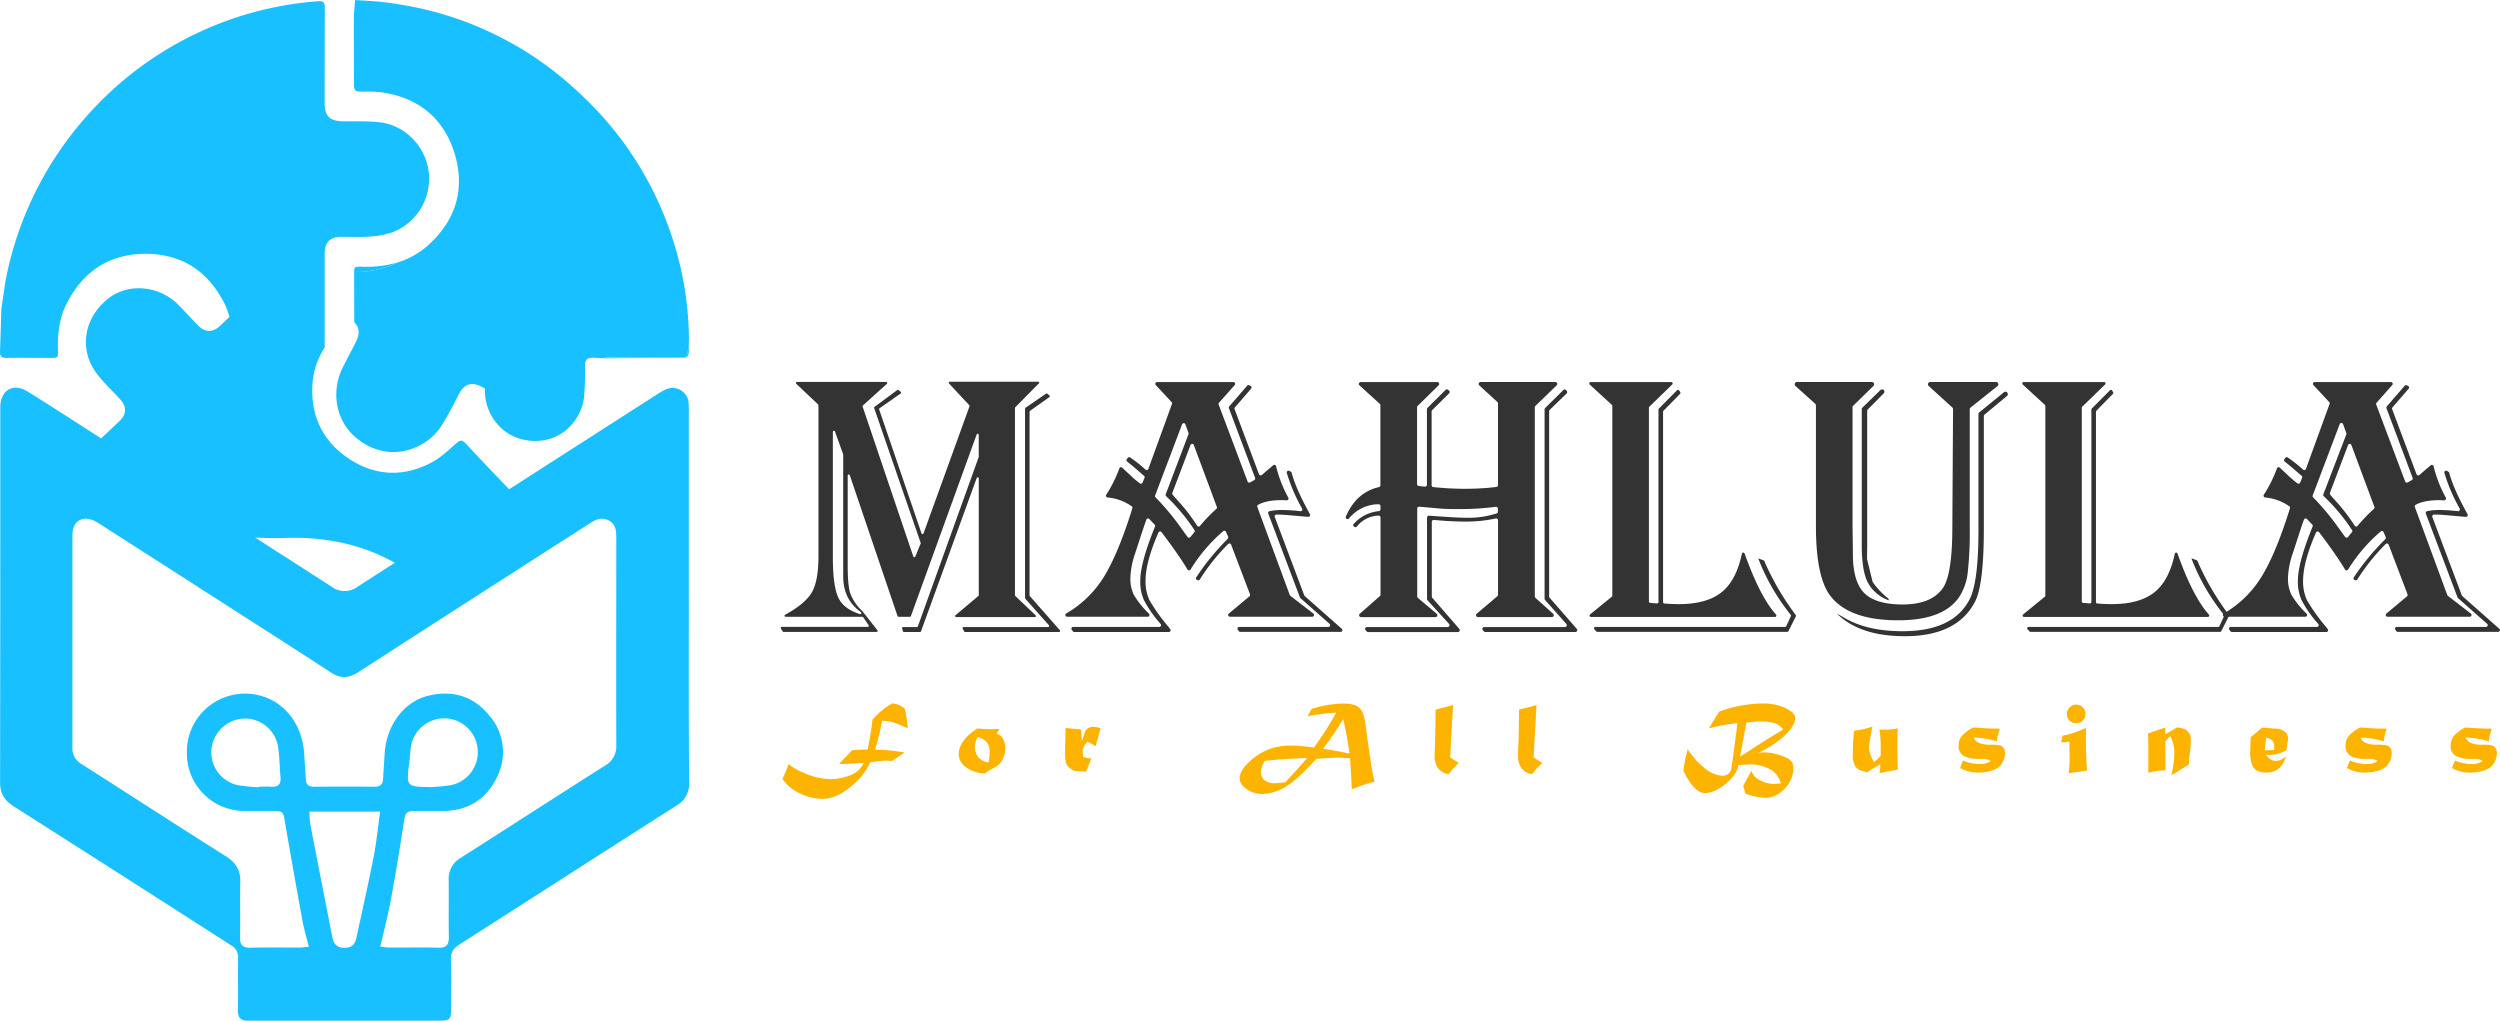 <svg xmlns="http://www.w3.org/2000/svg" viewBox="0 0 847.06 345.91"><defs><style>.cls-1{fill:#18c0ff;}.cls-2{fill:#333;}.cls-3{fill:#fdb400;}</style></defs><title>Asset 6</title><g id="Layer_2" data-name="Layer 2"><g id="Layer_1-2" data-name="Layer 1"><path class="cls-1" d="M134.86,88.87A32.78,32.78,0,0,1,120,92.15c0-1.8.35-1.85,2.76-1.78A36.89,36.89,0,0,0,134.86,88.87Z"/><path class="cls-1" d="M231.73,121.23a5.2,5.2,0,0,1-.72,0l-6,0C227.53,121.21,229.83,121.21,231.73,121.23Z"/><path class="cls-1" d="M233.41,118.87c0,1.45-.38,2.14-1.5,2.34,1.42-.36,1.48-5.17,1.53-6.66C233.45,116,233.45,117.42,233.41,118.87Z"/><path class="cls-1" d="M225,121.23c-7,0-15.49.17-20.81.18a8.34,8.34,0,0,1,1.8-.17C212.33,121.23,218.67,121.2,225,121.23Z"/><path class="cls-1" d="M233.44,114.43c0-.68,0-1.35-.05-2C233.44,113.06,233.45,113.74,233.44,114.43Z"/><path class="cls-1" d="M109.9,110.61l.11.11v-.06Z"/><path class="cls-1" d="M110,110.66v.06l-.11-.11Z"/><path class="cls-1" d="M119.94,29c0-7.52-.08-15-.06-22.55,0-2,.26-4,.44-6.44,3.36.25,6.75.35,10.1.77q3,.38,5.94.89a114.13,114.13,0,0,1,55.77,26.1q4.91,4.2,9.5,9a114.78,114.78,0,0,1,26,43.34,112.13,112.13,0,0,1,5.75,32.28h0c0,.68,0,1.35.05,2v.12c-.05,1.49-.11,6.3-1.53,6.66h-.18c-1.9,0-4.2,0-6.7,0h0c-6.34,0-12.68,0-19,0a8.34,8.34,0,0,0-1.8.17h0c-3.37,0-6-1-6,2.43a102.58,102.58,0,0,1-.33,10.82,16.82,16.82,0,0,1-2.25,6.6c-4.69,7.75-12.62,9.31-19.06,7.58-7.41-2-12.36-8.86-12.32-16.9v-.28l-1.08-.56a8.71,8.71,0,0,0-2-.77,4.36,4.36,0,0,0-4.37,1.34,9.11,9.11,0,0,0-1.39,2,118.24,118.24,0,0,1-6,10.93,19.58,19.58,0,0,1-5.78,5.58c-8.9,5.47-17.86,2.9-23.55-2.27-6.55-5.95-8-15.6-3.72-23.83.18-.35.36-.71.55-1.06,1-2,2.06-3.94,3.07-5.92.22-.42.43-.84.64-1.27,1.37-2.69,1.16-4.88-.61-6.55,0-1.45,0-2.89,0-4.34L120,93.05c0-.34,0-.64,0-.9a32.78,32.78,0,0,0,14.88-3.28h0A27.51,27.51,0,0,0,146,82.22C155,73.59,157.6,63,153.81,51.31c-.24-.74-.5-1.45-.78-2.15s-.54-1.31-.84-1.93A27.62,27.62,0,0,0,149,42.05h0c-4.39-5.73-10.77-9.29-18.83-10.63-.55-.09-1.1-.16-1.66-.22-2.13-.2-4.31-.17-6.46-.17C120.58,31,119.94,30.6,119.94,29Z"/><path class="cls-1" d="M233.38,202.19V140c0-1.13,0-2.28-.07-3.4a5.43,5.43,0,0,0-7.63-4.68,17.28,17.28,0,0,0-3,1.67q-25.09,16.09-50.19,32.19-7.44-7.74-14.76-15.57c-1.08-1.16-1.79-1.19-3-.12-2.69,2.34-5.33,4.92-8.43,6.57-9.37,5-18.93,4.7-27.81-1.06-9-5.87-13.32-14.54-12.62-25.38a25.55,25.55,0,0,1,2.21-8.94,26.79,26.79,0,0,1,1.93-3.57q0-8.91,0-17.81h0l-.11-.11.11,0q0-7,0-14.07c0-3.58,1.91-5.46,5.5-5.49,3.22,0,6.45.18,9.66-.06a29.83,29.83,0,0,0,7.75-1.45,19.34,19.34,0,0,0,12.42-19.3c0-.33,0-.67-.08-1-.83-8.39-7.74-15.84-16.2-16.93-4.17-.54-8.44-.32-12.66-.38-4.74-.08-6.41-1.7-6.4-6.4q0-16,.05-32c0-1.74-.34-2.44-2.35-2.29a116.06,116.06,0,0,0-77.85,38.4,116.78,116.78,0,0,0-28,56.46l-1.4,9.47C.3,109.54.19,114.33,0,119.11c-.06,1.67.64,2.18,2.26,2.16,4.92-.08,9.85,0,14.77,0,2.61,0,2.66,0,2.59-2.64-.13-5.5.45-10.89,3-15.84C28.06,92.14,36.73,86.2,48.74,86c12.21-.19,21.27,5.39,27,16.23a25.63,25.63,0,0,1,2,5.12h0c-1,1-2,1.92-3,2.89-2.7,2.56-5.23,2.53-7.81-.14-2.21-2.28-4.34-4.63-6.58-6.89-6.6-6.66-17.3-7.41-24.08-1.74-7.93,6.63-9.52,17-3.56,25,2.41,3.24,5.45,6,8.15,9,2.13,2.38,2,4.93-.34,7.14l-6.25,5.94c-.38-.24-.76-.48-1.13-.73-7.9-5.06-15.77-10.19-23.74-15.15-4.86-3-9.16-.58-9.3,5.11,0,.41,0,.82,0,1.24,0,42,0,84-.07,126,0,3.95,1.56,6.25,4.72,8.26q36.83,23.44,73.54,47a4.69,4.69,0,0,1,2.39,4.57c-.1,5.77.06,11.55-.07,17.33-.07,2.71,1.06,3.81,3.65,3.64.31,0,.62,0,.93,0h63.16c4.28,0,4.5-.26,4.51-4.6,0-5.36.14-10.73-.06-16.09-.09-2.54.94-3.91,3-5.2,24.44-15.6,48.8-31.3,73.25-46.88a8.51,8.51,0,0,0,4.45-8.09C233.3,244.09,233.38,223.14,233.38,202.19ZM110,110.66v.06l-.11-.11Zm-13.24,71.6c13.43-.43,25.8,2.14,37,8.42l-12.58,8.09a7.35,7.35,0,0,1-8.86,0L86.42,182.11Q91.54,182.43,96.77,182.26Zm29.8,108.21c-1.76,9-3.79,17.94-5.72,26.91-.46,2.14-1.18,3.72-4,3.76s-3.82-1.45-4.28-3.79q-3.75-19.1-7.45-38.21a32.93,32.93,0,0,1-.24-4.15h23.92C128.06,280.35,127.55,285.46,126.57,290.47ZM205,259.41c-16.31,10.31-32.49,20.82-48.77,31.16a8.23,8.23,0,0,0-4.21,7.67c.08,6.4-.06,12.8.06,19.19,0,2.6-.71,3.75-3.51,3.67-5.56-.16-11.14,0-16.71-.06-.89,0-1.78-.16-3-.28,1.25-5.5,2.61-10.66,3.58-15.9,1.56-8.41,2.94-16.85,4.25-25.31.75-4.76.62-4.78,5.51-4.79h7.74c8.5.05,14.8-3.9,18.39-11.35A18.73,18.73,0,0,0,166,242.69c-5.28-6.64-12.39-9-20.75-7s-14.39,10-14.93,19.84c-.16,2.77-.38,5.54-.52,8.32-.1,1.9-1,2.73-2.92,2.71-6.81-.07-13.62-.05-20.43,0-1.75,0-2.73-.62-2.82-2.45-.16-2.88-.39-5.75-.56-8.63-.7-12.08-9.31-20.68-20.51-20.46a19.71,19.71,0,0,0-19.25,20.1,19.51,19.51,0,0,0,19.32,19.65c3,0,6,0,9,0,4.42,0,4.32,0,5,4.24q2.84,16.46,5.84,32.88c.53,2.9,1.38,5.74,2.17,8.9-1.34.11-2.24.26-3.14.26-5.57,0-11.14-.07-16.71.06-2.54,0-3.49-.85-3.45-3.41.12-6.29-.08-12.59.08-18.88.1-3.93-1.45-6.52-4.79-8.62-16.39-10.36-32.67-20.91-49-31.32a6.07,6.07,0,0,1-3.1-5.61c0-23.94,0-47.87,0-71.81,0-5.35,3.95-7.31,8.69-4.29q21.92,14,43.77,28.07c11.71,7.52,23.47,15,35.13,22.61,3.19,2.09,5.93,2,9.11,0q38.49-24.84,77.07-49.53c.52-.33,1-.66,1.56-1,2-1.32,4-2.18,6.37-1s2.58,3.47,2.58,5.83c0,23.42-.06,46.85,0,70.27A7.44,7.44,0,0,1,205,259.41Zm-66.32-1c.17-1.43.28-2.86.43-4.3a11.4,11.4,0,0,1,22.7-.65,11.4,11.4,0,0,1-9,12.56,58.66,58.66,0,0,1-7,.67C137.66,266.53,137.67,266.53,138.65,258.44ZM91.8,266.55c-1.33-.1-2.67,0-4,0a1.49,1.49,0,0,0,0,.21,59.45,59.45,0,0,1-7.34-.76,11.36,11.36,0,0,1-8.77-12.44,11.54,11.54,0,0,1,10.83-10.09,11.36,11.36,0,0,1,11.72,9.73c.5,3.35.5,6.77.81,10.15C95.24,265.78,94.18,266.73,91.8,266.55Z"/><path class="cls-2" d="M351.81,130.07,344,138a.36.36,0,0,0-.11.26v63.41a.36.36,0,0,0,.11.26l6.87,6.53a.36.36,0,0,1-.25.62H324a.36.36,0,0,1-.24-.64l7.74-6.51a.37.37,0,0,0,.13-.28V162.09a.36.36,0,0,0-.7-.12L312.06,213.9a.37.37,0,0,1-.34.24h-5.43a.37.37,0,0,1-.35-.26l-.28-.95a.36.36,0,0,1,.34-.47h4.66a.35.35,0,0,0,.34-.24l20.62-57.39a.51.51,0,0,0,0-.13v-7.36a.36.36,0,0,0-.7-.13l-22.29,61.54a.38.38,0,0,1-.34.24h-3.83a.37.37,0,0,1-.35-.25L287.92,161a.36.36,0,0,0-.7.11v30.63q0,6.58.87,9.31a15.94,15.94,0,0,0,4.08,6l0,0,5.11,6.47a.36.36,0,0,1-.28.59H265.51a.37.37,0,0,1-.3-.16l-.63-1a.36.36,0,0,1,.3-.56H294a.36.36,0,0,0,.3-.56l-1.81-2.69a.35.35,0,0,0-.3-.16h-26a.36.36,0,0,1-.17-.68h0q6.88-3.78,9.09-7.66t2.2-12.26V137.3a.36.36,0,0,0-.11-.26l-7.41-7a.37.37,0,0,1,.25-.63h30.22a.37.37,0,0,1,.24.64l-8.12,7.33a.36.36,0,0,0-.1.39l17.17,50.79a.36.36,0,0,0,.68,0l1.81-4.38a.39.39,0,0,0,0-.26l-15.75-45.65a.36.36,0,0,1,.12-.41l7.69-5.69a.35.35,0,0,1,.44,0l.72.57a.37.37,0,0,1,0,.58l-7.14,5a.35.35,0,0,0-.14.41l14.35,42a.36.36,0,0,0,.68,0l15.58-43.06a.34.34,0,0,0-.08-.37l-6.85-7.36a.37.37,0,0,1,.27-.61h29.76A.36.36,0,0,1,351.81,130.07ZM282.9,146.19a.37.37,0,0,0-.71.12V188.7q0,10.25,2,14.08,1.8,3.56,7.18,5.31a.36.36,0,0,0,.43-.53l0-.06a.35.35,0,0,0-.1-.11q-6-4.21-6-12.11v-41.2a.25.25,0,0,0,0-.12Zm72.61-11.62L349,139.21a.36.36,0,0,0-.16.29v62.22a.42.42,0,0,0,.09.24l10.18,11.58a.36.36,0,0,1-.27.6H327a.36.36,0,0,1-.32-.2l-.5-.95a.36.36,0,0,1,.32-.53h28.63a.36.36,0,0,0,.27-.6l-8-9a.38.38,0,0,1-.09-.24V138.45a.35.35,0,0,1,.16-.29l6.94-4.77a.36.36,0,0,1,.43,0l.73.59A.36.36,0,0,1,355.51,134.57Z"/><path class="cls-2" d="M418.35,130.46l-5.33,6a.62.62,0,0,0-.11.61l9.8,26.06a.6.6,0,0,0,.86.32l1.41-.78a.61.61,0,0,0,.28-.74l-8.88-23.62a.64.64,0,0,1,.11-.61l6.06-7a.6.6,0,0,1,.69-.16l.44.19a.61.61,0,0,1,.23.95l-5.5,6.36a.59.59,0,0,0-.1.6l8.27,22.05a.61.61,0,0,0,.94.26l.22-.18,2-1.74c.68-.54,1.22-1,1.62-1.36a.6.6,0,0,1,1,.29,43.33,43.33,0,0,0,4.15,10.65.6.6,0,0,1-.56.9c-.63,0-1.13-.06-1.48-.06q-5.44,0-8.19,1.59a.6.6,0,0,0-.27.73l11,29.84a.6.6,0,0,0,.2.27l7.77,6a.6.6,0,0,1-.37,1.08H416.73a.6.6,0,0,1-.38-1.06l7-5.86a.61.61,0,0,0,.18-.68l-6.4-16.83a.61.61,0,0,0-1-.21,68.47,68.47,0,0,0-9.59,12,.62.62,0,0,1-.67.28l-.2-.06a.61.61,0,0,1-.36-.91,82.31,82.31,0,0,1,10.47-12.86l0,0,.25-.32a.59.59,0,0,0,.08-.61l-.71-1.65a.6.6,0,0,0-.94-.22A54.76,54.76,0,0,0,403.37,193a.61.61,0,0,1-1,0l-.6-1q-3.23-5.15-8.25-11.73h0a.61.61,0,0,0-1,.15q-4.38,10-4.38,16.36a14.79,14.79,0,0,0,1.34,6.6,61.09,61.09,0,0,0,6.42,9l.59.76a.61.61,0,0,1-.47,1H364a.58.58,0,0,1-.48-.25l-.35-.47a.6.6,0,0,1,.49-1h29.11a.6.6,0,0,0,.47-1l-.26-.32a40,40,0,0,1-5.36-7.72,15.37,15.37,0,0,1-1.27-6.49q0-6.22,5-18.49a.6.6,0,0,0-.13-.65l-1.8-1.89a.6.6,0,0,0-1,.2c-.48,1.26-1,2.91-1.7,4.95l-2.05,6.33a28,28,0,0,0-1.67,8.44,12.66,12.66,0,0,0,1.17,5.77,30.74,30.74,0,0,0,5,6.26l.15.16a.6.6,0,0,1-.43,1H361.58a.6.6,0,0,1-.31-1.12,36.34,36.34,0,0,0,12-11.23q5.18-7.74,10.26-23.94l.14-.49a.59.59,0,0,0-.2-.63,16.57,16.57,0,0,0-8.22-3,.61.61,0,0,1-.43-.93,43.91,43.91,0,0,0,4.44-8.92.6.6,0,0,1,1-.24l.38.36,2.79,2.61a30.42,30.42,0,0,0,2.78,2.33.61.61,0,0,0,.92-.26l.66-1.6a.6.6,0,0,0-.17-.69l-.41-.34q-3.09-2.73-5.21-4.41l-.09-.07a.6.6,0,0,1-.12-.83l.3-.42a.61.61,0,0,1,.83-.15,46.67,46.67,0,0,1,5.18,4.09.6.6,0,0,0,1-.24l8-22a.6.6,0,0,0-.13-.61l-5.38-5.79a.61.61,0,0,1,.44-1H417.9A.61.61,0,0,1,418.35,130.46Zm-17.8,13.23-9.16,24.18a.6.6,0,0,0,.13.63,86.85,86.85,0,0,1,7.86,9.28l2.84,3.95,0,0s.09.11.17.23a.61.61,0,0,0,.94,0l.11-.14.87-1.06c.08-.11.21-.26.38-.46a.62.62,0,0,0,0-.73,65.35,65.35,0,0,0-9.57-11.44.57.57,0,0,1-.15-.64l7.72-20.39a.61.61,0,0,0,0-.42l-1.1-3A.6.6,0,0,0,400.55,143.69Zm2.79,7.18L397.22,167a.59.59,0,0,0,.11.61l.36.44.05.07,2.51,2.82a60.93,60.93,0,0,1,5.21,6.95l.17.25a.6.6,0,0,0,1,0,56.3,56.3,0,0,1,5.51-5.73.59.59,0,0,0,.16-.65l-7.8-20.95A.6.6,0,0,0,403.34,150.87Zm34.32,9.34q1.33,5.25,6.18,14a.6.6,0,0,1-.59.89l-.38,0-5-.44c-2.28-.21-3.93-.31-5-.31l-.41,0a.6.6,0,0,0-.54.81l10,26.58a.55.55,0,0,0,.17.23l12.52,11.07a.6.6,0,0,1-.39,1.06h-34a.59.59,0,0,1-.49-.26l-.33-.47a.6.6,0,0,1,.49-.95h30.19a.6.6,0,0,0,.4-1.05l-9.86-8.71a.66.66,0,0,1-.17-.24L429.71,174a.6.6,0,0,1,.45-.8,19.48,19.48,0,0,1,4.15-.4,53.61,53.61,0,0,1,6.28.41.6.6,0,0,0,.6-.89L441,172a57.14,57.14,0,0,1-5-11.77.61.61,0,0,1,.9-.67l.45.28A.61.61,0,0,1,437.66,160.21Z"/><path class="cls-2" d="M461.09,129.45H487a.64.64,0,0,1,.44,1.1l-7.12,7a.64.64,0,0,0-.19.46v26a.63.63,0,0,0,.54.63c.64.1,1.34.18,2.11.24a.65.65,0,0,0,.7-.64v-25.6a.64.64,0,0,1,.19-.45l6.14-6.09a.64.64,0,0,1,.88,0l.29.26a.64.64,0,0,1,0,.93l-5.72,5.66a.66.66,0,0,0-.19.46v25a.63.63,0,0,0,.58.63l1.47.14q4.77.44,9.24.43A87.2,87.2,0,0,0,507,165a.64.64,0,0,0,.56-.63v-27.7a.64.64,0,0,0-.21-.47l-6.15-5.64a.65.65,0,0,1,.43-1.12H527a.65.65,0,0,1,.45,1.11l-7.23,7a.64.64,0,0,0-.19.46v64.08a.65.65,0,0,0,.21.48l6,5.39a.64.64,0,0,1-.42,1.12H500.75a.64.64,0,0,1-.41-1.13l7-5.94a.65.65,0,0,0,.23-.48V176.29a.64.64,0,0,0-.78-.62,46.9,46.9,0,0,1-10,1.06q-5.2,0-10.79-.56h-.18a.64.64,0,0,0-.69.63v25.32a.65.65,0,0,0,.16.42l9.16,10.55a.64.64,0,0,1-.49,1.06H463.56a.65.65,0,0,1-.47-.2l-.38-.39a.64.64,0,0,1,.46-1.09H490.5a.64.64,0,0,0,.47-1.07l-7.29-8a.63.63,0,0,1-.17-.43v-27.6a.64.64,0,0,1,.68-.64l1.12.07q8.19.63,11.85.63a30.44,30.44,0,0,0,9.93-1.47.62.62,0,0,0,.43-.6v-1a.65.65,0,0,0-.73-.64,95.66,95.66,0,0,1-12.86.77q-4.15,0-6.08-.19l-6.25-.56h0c-.16,0-.4,0-.72-.07a.64.64,0,0,0-.69.63v29.79a.64.64,0,0,0,.22.49l6.38,5.38a.64.64,0,0,1-.41,1.13H461.14a.64.64,0,0,1-.42-1.12l6.81-6a.62.62,0,0,0,.22-.48V175.34a.64.64,0,0,0-.68-.64,9.75,9.75,0,0,0-7.32,3.68.65.65,0,0,1-.77.18l-.1-.05a.64.64,0,0,1-.2-1,13,13,0,0,1,8.49-4.32.65.65,0,0,0,.58-.64v-1.06a.64.64,0,0,0-.67-.64,13,13,0,0,0-10,4.81.63.63,0,0,1-.84.12h0a.62.62,0,0,1-.23-.78q3.56-8.22,11.19-9.95a.64.64,0,0,0,.51-.63V137.31a.67.67,0,0,0-.21-.48l-6.88-6.26A.65.65,0,0,1,461.09,129.45Zm69.72,3.87-5.73,5.56a.66.66,0,0,0-.19.46v62.77a.61.61,0,0,0,.16.42l9.21,10.55a.64.64,0,0,1-.48,1.06H503.27a.64.64,0,0,1-.47-.21l-.37-.39a.64.64,0,0,1,.47-1.08h27.33a.64.64,0,0,0,.48-1.06l-7.21-8.12a.62.62,0,0,1-.16-.43V138.72a.62.62,0,0,1,.19-.46l6.18-6.12a.63.63,0,0,1,.95.07l.21.27A.63.63,0,0,1,530.81,133.32Z"/><path class="cls-2" d="M539,129.45h27.26a.48.48,0,0,1,.33.82l-7.76,7.54a.5.5,0,0,0-.14.35V203.8a.47.47,0,0,0,.47.47h0l2.2.18h.1a.47.47,0,0,0,.47-.48V138.77a.44.44,0,0,1,.14-.33l6.14-6.2a.48.48,0,0,1,.75.08l.34.54a.48.48,0,0,1-.06.59l-5.62,5.73a.46.46,0,0,0-.13.33V204a.48.48,0,0,0,.43.48c1.71.14,3.34.21,4.9.21q9.87,0,14.92-4.38,4.62-4,6.46-12.7a.48.48,0,0,1,.92-.06q5.19,14.6,10.64,20.69a.47.47,0,0,1-.35.79H539.06a.48.48,0,0,1-.3-.85l7.36-6a.47.47,0,0,0,.17-.37V137.54a.47.47,0,0,0-.15-.35l-7.51-6.91A.48.48,0,0,1,539,129.45Zm69.49,79.38-2.52,5a.47.47,0,0,1-.43.27H541.23a.46.46,0,0,1-.35-.16l-.67-.72a.48.48,0,0,1,.35-.8H604.8a.49.49,0,0,0,.43-.27l1.55-3.37a.48.48,0,0,0-.06-.49A70.94,70.94,0,0,1,596,189.88l-.24-.68,1.79.67a.49.49,0,0,1,.27.26l.36.87a91.7,91.7,0,0,0,9.92,16.93l.31.39A.49.49,0,0,1,608.44,208.83Z"/><path class="cls-2" d="M676.77,130.84l-9.09,7.25a.79.79,0,0,0-.29.61v39.7a124.16,124.16,0,0,1-.71,15.89,18.92,18.92,0,0,1-2.83,7.94q-5.33,7.94-20.72,7.94-16.25,0-22.7-7.94-5.16-6.27-5.15-24V137.37a.8.8,0,0,0-.26-.58l-6.67-6a.78.78,0,0,1,.52-1.36h25.35a.78.78,0,0,1,.54,1.34l-6.84,6.69a.75.75,0,0,0-.23.55v40.25l.12,9.55q0,9.25,3.85,13.12t13,3.88q10.05,0,13.84-5.89,3-4.78,3-20.47l.24-39.8a.79.79,0,0,0-.25-.58l-8-7.29a.78.78,0,0,1,.52-1.35h22.22A.78.78,0,0,1,676.77,130.84Zm3.28,3.29-7.6,6.32a.78.78,0,0,0-.28.6v38.16q0,18.91-3,24.69-6.08,11.67-23.76,11.66-15.27,0-23-7.63l.48.24,0,0,2.15,1.23q7.64,4.47,19.61,4.47,17.12,0,22.7-10.8,3-5.82,3-23.45V140.31a.75.75,0,0,1,.28-.6L679,132.9a.78.78,0,0,1,1.13.14l0,.05A.78.78,0,0,1,680.05,134.13Zm-41.77-.88-5.41,5.47a.8.8,0,0,0-.22.55V185l-.06,4.18a.68.68,0,0,0,0,.2l1.87,7.66a.67.67,0,0,0,.1.23,25.84,25.84,0,0,0,5.13,5.43.73.73,0,0,1,.25.42l.07.31a13,13,0,0,1-7.2-6.15q-2-4-2-12.46V138.65a.75.75,0,0,1,.23-.55l6.11-5.95a.77.77,0,0,1,1.19.13h0A.77.77,0,0,1,638.28,133.25Z"/><path class="cls-2" d="M685.67,129.45h27.26a.48.48,0,0,1,.33.82l-7.76,7.54a.5.5,0,0,0-.14.35V203.8a.47.47,0,0,0,.47.47h0l2.2.18h.1a.48.48,0,0,0,.48-.48V138.77a.47.47,0,0,1,.13-.33l6.15-6.2a.47.47,0,0,1,.74.08l.34.54a.48.48,0,0,1-.06.59l-5.62,5.73a.51.51,0,0,0-.13.33V204a.48.48,0,0,0,.44.48q2.55.21,4.89.21,9.87,0,14.92-4.38,4.62-4,6.47-12.7a.47.47,0,0,1,.91-.06q5.19,14.6,10.64,20.69a.47.47,0,0,1-.35.79H685.78a.48.48,0,0,1-.3-.85l7.36-6a.47.47,0,0,0,.17-.37V137.54a.47.47,0,0,0-.15-.35l-7.51-6.91A.48.48,0,0,1,685.67,129.45Zm69.49,79.38-2.52,5a.47.47,0,0,1-.43.27H688a.46.46,0,0,1-.35-.16l-.67-.72a.48.48,0,0,1,.35-.8h64.24a.48.48,0,0,0,.43-.27l1.55-3.37a.46.46,0,0,0-.06-.49,70.94,70.94,0,0,1-10.74-18.45l-.24-.68,1.79.67a.49.49,0,0,1,.27.26l.36.87a91.7,91.7,0,0,0,9.92,16.93l.31.39A.47.47,0,0,1,755.16,208.83Z"/><path class="cls-2" d="M810.56,130.46l-5.33,6a.6.6,0,0,0-.11.61l9.8,26.06a.6.6,0,0,0,.86.32l1.41-.78a.6.6,0,0,0,.27-.74l-8.87-23.62a.6.6,0,0,1,.11-.6l6.06-7a.6.6,0,0,1,.69-.16l.44.19a.6.6,0,0,1,.22.95l-5.49,6.36a.59.59,0,0,0-.1.6l8.27,22.05a.61.61,0,0,0,.94.26l.21-.18,2-1.74c.68-.54,1.22-1,1.62-1.36a.6.6,0,0,1,1,.29,42.94,42.94,0,0,0,4.15,10.65.61.61,0,0,1-.56.9c-.64,0-1.13-.06-1.48-.06q-5.44,0-8.19,1.59a.6.6,0,0,0-.27.73l11,29.84a.6.6,0,0,0,.2.27l7.77,6a.6.6,0,0,1-.37,1.08H808.94a.6.6,0,0,1-.39-1.06l7-5.86a.61.61,0,0,0,.18-.68l-6.4-16.83a.61.61,0,0,0-1-.21,68.47,68.47,0,0,0-9.59,12,.62.62,0,0,1-.67.28l-.2-.06a.61.61,0,0,1-.36-.91A82.31,82.31,0,0,1,808,182.89l0,0,.25-.32a.59.59,0,0,0,.08-.61l-.71-1.65a.61.61,0,0,0-1-.22A55.23,55.23,0,0,0,795.57,193a.6.6,0,0,1-1,0l-.6-1q-3.23-5.15-8.25-11.73h0a.61.61,0,0,0-1,.15q-4.38,10-4.38,16.36a14.79,14.79,0,0,0,1.33,6.6,60.61,60.61,0,0,0,6.43,9l.59.76a.61.61,0,0,1-.47,1h-32a.58.58,0,0,1-.48-.25l-.35-.47a.6.6,0,0,1,.48-1H785a.6.6,0,0,0,.47-1l-.26-.32a40,40,0,0,1-5.36-7.72,15.37,15.37,0,0,1-1.28-6.49q0-6.22,5-18.49a.6.6,0,0,0-.12-.65l-1.8-1.89a.6.6,0,0,0-1,.2q-.72,1.89-1.7,4.95l-2.05,6.33a28,28,0,0,0-1.68,8.44,12.66,12.66,0,0,0,1.18,5.77,30.74,30.74,0,0,0,5,6.26l.15.16a.6.6,0,0,1-.43,1H753.79a.6.6,0,0,1-.31-1.12,36.21,36.21,0,0,0,12-11.23q5.19-7.74,10.27-23.94l.14-.49a.59.59,0,0,0-.2-.63,16.65,16.65,0,0,0-8.22-3,.61.61,0,0,1-.43-.93,44.43,44.43,0,0,0,4.44-8.92.6.6,0,0,1,1-.24l.38.36,2.79,2.61a29.12,29.12,0,0,0,2.78,2.33.61.61,0,0,0,.92-.26l.66-1.6a.6.6,0,0,0-.17-.69l-.41-.34c-2.07-1.82-3.8-3.29-5.21-4.41l-.1-.07a.6.6,0,0,1-.11-.83l.3-.42a.6.6,0,0,1,.83-.15,46.67,46.67,0,0,1,5.18,4.09.6.6,0,0,0,1-.24l8-22a.59.59,0,0,0-.12-.61l-5.38-5.79a.61.61,0,0,1,.44-1h25.88A.61.61,0,0,1,810.56,130.46Zm-17.81,13.23-9.15,24.18a.6.6,0,0,0,.13.63,86.85,86.85,0,0,1,7.86,9.28l2.84,3.95,0,0,.18.23a.61.61,0,0,0,.94,0,.79.79,0,0,0,.11-.14l.86-1.06c.09-.11.21-.26.39-.46a.62.62,0,0,0,0-.73,64.87,64.87,0,0,0-9.56-11.44.57.57,0,0,1-.15-.64L795,147.16a.61.61,0,0,0,0-.42l-1.11-3A.6.6,0,0,0,792.75,143.69Zm2.8,7.18L789.43,167a.59.59,0,0,0,.11.61,4.77,4.77,0,0,1,.35.44l.06.07,2.51,2.82a60.93,60.93,0,0,1,5.21,6.95l.17.25a.6.6,0,0,0,1,0,56.3,56.3,0,0,1,5.51-5.73.61.61,0,0,0,.16-.65l-7.8-20.95A.6.6,0,0,0,795.55,150.87Zm34.32,9.34q1.33,5.25,6.18,14a.6.6,0,0,1-.6.89l-.37,0-5-.44c-2.28-.21-3.93-.31-5-.31l-.41,0a.6.6,0,0,0-.54.81l10,26.58a.53.53,0,0,0,.16.23l12.53,11.07a.6.6,0,0,1-.4,1.06h-34a.59.59,0,0,1-.49-.26l-.33-.47a.6.6,0,0,1,.49-.95H842.3a.6.6,0,0,0,.4-1.05l-9.86-8.71a.66.66,0,0,1-.17-.24L821.92,174a.6.6,0,0,1,.44-.8,19.65,19.65,0,0,1,4.16-.4,53.75,53.75,0,0,1,6.28.41.61.61,0,0,0,.6-.89l-.18-.33a57.14,57.14,0,0,1-5-11.77.61.61,0,0,1,.9-.67l.45.28A.61.61,0,0,1,829.87,160.21Z"/><path class="cls-3" d="M306.54,240.1a33.36,33.36,0,0,1,1,6.7,31.68,31.68,0,0,0-5-2.05,15.57,15.57,0,0,0-1.81-.39,12.2,12.2,0,0,0-1.88-.15,74.79,74.79,0,0,1-2.37,9.83,55.87,55.87,0,0,1,10,.93l-4.23,2.86-2-.11c-.71,0-2.49.18-5.35.54a23.21,23.21,0,0,1-6.63,8.28q-4.86,4.14-9.79,4.14a17.26,17.26,0,0,1-7.23-1.77,14.59,14.59,0,0,1-6.14-5,46.12,46.12,0,0,0,2.08-5,21.3,21.3,0,0,0,3.24,2.07,30.57,30.57,0,0,0,3.92,1.68A23,23,0,0,0,281.6,264a17.45,17.45,0,0,0,4.94-.81,11.26,11.26,0,0,0,3.93-1.84,9.69,9.69,0,0,0,2.22-2.89q-4.28.38-8.4.38l4.51-4.68c2-.13,3.76-.19,5.14-.19a89.29,89.29,0,0,0,1.67-10.11,25.65,25.65,0,0,1,6.66-5.54A7.48,7.48,0,0,1,306.54,240.1Z"/><path class="cls-3" d="M338.64,247l-.93,1.59a3.75,3.75,0,0,1,2.1,1.67,5.78,5.78,0,0,1,.82,3.18,8.13,8.13,0,0,1-.7,3.39,6.8,6.8,0,0,1-1.53,2.26,13.51,13.51,0,0,1-2.84,1.73,8.61,8.61,0,0,0-1,.64,7,7,0,0,1-.86.57,10.71,10.71,0,0,1-6.11-1.89,5.42,5.42,0,0,1-2.75-4.62c0-3,2.09-5.93,6.28-8.7,1.92.17,3.54.25,4.87.25C337,247.05,337.85,247,338.64,247Zm-7.38,2.78a6.08,6.08,0,0,0-.92,3.16c0,3,1.52,4.79,4.56,5.44a13.72,13.72,0,0,0,.43-3.37,5,5,0,0,0-1.25-3.81A5.66,5.66,0,0,0,331.26,249.76Z"/><path class="cls-3" d="M360.94,251.67l.12-5,5.22.48.29,4c.28-.78.52-1.54.74-2.28a5.69,5.69,0,0,1,.57-1.41,2.25,2.25,0,0,1,1-.84,3.4,3.4,0,0,1,1.62-.36,6.62,6.62,0,0,1,2.35.5l-.56,2.18c-.29,1.19-.65,2.49-1.09,3.93a13.55,13.55,0,0,0-2.79-1.57,9.76,9.76,0,0,0-1.63,2.74c.07,1,.14,1.83.22,2.39a8.3,8.3,0,0,0,2.74.55q-.72,2-1.77,4.44c-2.39,0-3.85-.14-4.39-.43a6,6,0,0,1-1.76-1.41c-.62-.68-.93-2-.93-3.86C360.87,254.51,360.9,253.15,360.94,251.67Z"/><path class="cls-3" d="M443.07,242.63a5.3,5.3,0,0,1,.45-.83c.34-.61.63-1.14.86-1.58a36.25,36.25,0,0,1,10.91-1.84,13.4,13.4,0,0,1,3.08.34,4.9,4.9,0,0,1,2.27,1.16,5.26,5.26,0,0,1,1.34,2.37,21.73,21.73,0,0,1,.78,3.84l.39,3.1,1.16,8a60.88,60.88,0,0,0,1.44,7.61,58.42,58.42,0,0,0-7.76,2.68c0-1.29-.18-4.82-.55-10.56-2.15-.14-3.6-.21-4.37-.21s-1.92.09-3.26.16l-3.78.22q-6.54,7.2-10.55,9.55a15.24,15.24,0,0,1-7.59,2.36,9,9,0,0,1-5.65-1.72q-2.22-1.71-2.22-3.57,0-2.1,2.33-4.68a20.85,20.85,0,0,1,6.07-4.49,19.68,19.68,0,0,1,9-1.91c.83,0,1.61,0,2.37.07s1.6.12,2.54.22l2.89.36,3.45-5q1-1.49,4.07-6.77c-1.36,0-2.86.15-4.5.35S444.85,242.31,443.07,242.63Zm-14.46,15.15a6.61,6.61,0,0,0-1.34,3.8,3.25,3.25,0,0,0,1.33,2.89,5.38,5.38,0,0,0,3.14.91,27.78,27.78,0,0,0,3.83-.36c.05-.1.72-.84,2-2.2s2.94-3.23,5.32-6Q434.4,257.16,428.61,257.78Zm19.66-4.07c.88.11,2.12.31,3.73.6s3.35.63,5.23,1a107,107,0,0,0-2.13-11.65A98.13,98.13,0,0,1,448.27,253.71Z"/><path class="cls-3" d="M486.42,240.45l3.37-.87,2.55-.68-.72,12.7-.26,5c.85.61,1.81,1.22,2.87,1.84v.12a29.19,29.19,0,0,0-3.44,3.77,5.67,5.67,0,0,1-3.54-2.06,6.81,6.81,0,0,1-1.17-4.19c0-.7,0-1.85.1-3.44S486.33,247,486.42,240.45Z"/><path class="cls-3" d="M514.7,240.45l3.37-.87,2.55-.68-.73,12.7-.25,5a33.44,33.44,0,0,0,2.87,1.84v.12a28.48,28.48,0,0,0-3.44,3.77,5.67,5.67,0,0,1-3.55-2.06,6.81,6.81,0,0,1-1.17-4.19c0-.7,0-1.85.11-3.44S514.6,247,514.7,240.45Z"/><path class="cls-3" d="M579,246.78l3.49-5.68a44.79,44.79,0,0,1,14.63-2.75,18.6,18.6,0,0,1,6.14.89,12.53,12.53,0,0,1,3.79,1.95,3,3,0,0,1,1.22,2.18q0,2.24-3.23,5.52a24.4,24.4,0,0,1-2.49,2.15,35.88,35.88,0,0,1-3,2c-1.1.66-2.36,1.33-3.76,2,.82-.08,1.46-.12,1.93-.12a16.69,16.69,0,0,1,4,.55,18.28,18.28,0,0,1,3.49,1.24,4.78,4.78,0,0,1,1.91,1.48,3.75,3.75,0,0,1,.52,2.1,9.52,9.52,0,0,1-1.5,5.05,10.6,10.6,0,0,1-3.7,3.71,8.52,8.52,0,0,1-4.27,1.28,22.4,22.4,0,0,1-6.83-1.45l-.69-2.63,2.79-5.11a5.2,5.2,0,0,0,2.92,3.25,10.07,10.07,0,0,0,4.62,1.22,19.18,19.18,0,0,0,2.42-.21,7.44,7.44,0,0,0-3.87-4.85,13.49,13.49,0,0,0-6.26-1.55c-1.08,0-2.49.09-4.24.26q-.63,3.4-4.44,6.44c-2.52,2-4.82,3-6.9,3q-3.67,0-7.33-7.59a48.73,48.73,0,0,1,1.48-7.28,25.36,25.36,0,0,0,6.14,6.76,10.15,10.15,0,0,0,5.6,2.26,3,3,0,0,0,1.93-.59,2.72,2.72,0,0,0,1-1.37q.19-.81.93-6.17l1.25-9.7A62.41,62.41,0,0,0,579,246.78Zm12.7-1.88-2.12,11.43c1.17-.69,3-1.85,5.47-3.48.76-.5,1.73-1.13,2.9-1.87s2.15-1.34,2.92-1.79c1.4-.82,2.5-1.51,3.31-2.08a7.07,7.07,0,0,0-1.73-1.55,7.62,7.62,0,0,0-2.27-.78,16.08,16.08,0,0,0-3.47-.32A30.72,30.72,0,0,0,591.68,244.9Z"/><path class="cls-3" d="M628.23,247.59a31.56,31.56,0,0,0,6.21-1.38,14.59,14.59,0,0,0-.48,2.36c-.1.71-.24,1.51-.41,2.41a14,14,0,0,0-.26,2.48,5.48,5.48,0,0,0,.43,2.16,25.89,25.89,0,0,0,1.21,2.62,13.64,13.64,0,0,0,2.29-2.19c0-.33,0-1,0-1.92a40.28,40.28,0,0,0-.43-7,7.1,7.1,0,0,0,1.24.12,33.3,33.3,0,0,0,5-.44q-.16,2.64-.16,6.47,0,2.22.16,7.47c-.66.11-1.94.36-3.84.74l-2.38.46a15.9,15.9,0,0,0,.31-3,42.86,42.86,0,0,0-4.4,2.73,14.17,14.17,0,0,1-3.05-1,3.51,3.51,0,0,1-1.29-1.51,7.3,7.3,0,0,1-.62-3.34A68.76,68.76,0,0,1,628.23,247.59Z"/><path class="cls-3" d="M668.61,246.49c.07,0,1,.06,3,.2s4,.19,6,.19c0,.05-.14.48-.38,1.29a12.29,12.29,0,0,0-.62,3,32.65,32.65,0,0,0-7.83-1.29q.82,2.44,5.4,2.45a17.37,17.37,0,0,1,3.31.2,2.38,2.38,0,0,1,1.36.86,3,3,0,0,1,.48,1.84,6.11,6.11,0,0,1-.55,2.53,6.68,6.68,0,0,1-1.36,2,7,7,0,0,1-2.79,1.39,13.65,13.65,0,0,1-4.16.62,11.93,11.93,0,0,1-6.32-1.54,24,24,0,0,1,.95-2.53,15,15,0,0,0,6.07,1.17,5.93,5.93,0,0,0,3.31-1,3.86,3.86,0,0,0-2.29-.74h-.62l-1,0a10.58,10.58,0,0,1-5.17-1,3.64,3.64,0,0,1-1.77-3.47,5.08,5.08,0,0,1,1.07-3.29A13.24,13.24,0,0,1,668.61,246.49Z"/><path class="cls-3" d="M698.36,251.43l.47-2.16a30.72,30.72,0,0,0,7.93-2.68v3l0,1.29c0,.17,0,.33,0,.46,0,.38,0,.9,0,1.57,0,.3,0,.54,0,.72l.12,3c0,.66.11,2.12.26,4.41-2.36.41-4.42.72-6.16.93a63.94,63.94,0,0,0,.24-6.46l-.07-4.32a4,4,0,0,1-1.55.3A6.59,6.59,0,0,1,698.36,251.43Zm5.1-12.69a3.12,3.12,0,0,1,2.23.9,3.17,3.17,0,0,1,0,4.49,3.07,3.07,0,0,1-2.23.93,3,3,0,0,1-2.22-.93,3,3,0,0,1-.93-2.22,3.06,3.06,0,0,1,.93-2.24A3,3,0,0,1,703.46,238.74Z"/><path class="cls-3" d="M732,247.05l1.66-.5v2.26c.32-.2.89-.53,1.72-1,.27-.15.54-.31.8-.48l1.47-.88a11.35,11.35,0,0,1,2.44.55,3.31,3.31,0,0,1,1.34,1,3.78,3.78,0,0,1,.71,1.29,8,8,0,0,1,.17,1.95A27.4,27.4,0,0,1,742,255a33.7,33.7,0,0,0-.36,4l-3.18,2-.49.32a10.75,10.75,0,0,1-2.25,1.29,38.45,38.45,0,0,0,1-7.46,11.22,11.22,0,0,0-1.43-5.72c0,.05-.24.25-.62.62l-.31.35-.7.7.08,9.9a27.91,27.91,0,0,0-5.83.82c0-.59,0-1,0-1.18,0-.72,0-1.14,0-1.28v-.39c0-.49,0-.82,0-1V254c0-2.05,0-3.9-.11-5.53l.52-.16.66-.21.79-.28Z"/><path class="cls-3" d="M762.59,249.82l3.87-3.28,4.63.34a5.05,5.05,0,0,1,3.17,1.12,2.92,2.92,0,0,1,1,2.1,8,8,0,0,1-.13,1.29c-.13.62-.26,1.54-.4,2.77a13.75,13.75,0,0,1-3.58,1.43,14.29,14.29,0,0,1-2.38.21,7.8,7.8,0,0,1-1.06-.09c1.12,1.4,2.22,2.1,3.29,2.1a4.84,4.84,0,0,0,3.4-1.43h.14q-1.72,5.37-6.37,5.37a6.86,6.86,0,0,1-3.49-.67,4.32,4.32,0,0,1-1.65-1.94,12.58,12.58,0,0,1-.59-4.7l.09-2.95Zm5.2.18-.45,4.2c1,0,2.07,0,3.22-.11,0-.75,0-1.12,0-1.08a2.87,2.87,0,0,0-.77-2.2A3,3,0,0,0,767.79,250Z"/><path class="cls-3" d="M799.66,246.49c.07,0,1.06.06,3,.2s4,.19,6,.19c0,.05-.13.48-.38,1.29a12.15,12.15,0,0,0-.61,3,32.86,32.86,0,0,0-7.84-1.29c.55,1.63,2.36,2.45,5.41,2.45a17.25,17.25,0,0,1,3.3.2,2.35,2.35,0,0,1,1.36.86,3,3,0,0,1,.48,1.84,6.11,6.11,0,0,1-.55,2.53,6.68,6.68,0,0,1-1.36,2,6.9,6.9,0,0,1-2.78,1.39,13.67,13.67,0,0,1-4.17.62,12,12,0,0,1-6.32-1.54,26.47,26.47,0,0,1,1-2.53,15.09,15.09,0,0,0,6.08,1.17,5.92,5.92,0,0,0,3.3-1,3.84,3.84,0,0,0-2.29-.74h-.62l-1,0a10.51,10.51,0,0,1-5.16-1,3.64,3.64,0,0,1-1.77-3.47,5.07,5.07,0,0,1,1.06-3.29A13.24,13.24,0,0,1,799.66,246.49Z"/><path class="cls-3" d="M835.27,246.49c.07,0,1.05.06,3,.2s4,.19,6,.19c0,.05-.14.48-.38,1.29a12.29,12.29,0,0,0-.62,3,32.65,32.65,0,0,0-7.83-1.29q.82,2.44,5.41,2.45a17.32,17.32,0,0,1,3.3.2,2.38,2.38,0,0,1,1.36.86,3,3,0,0,1,.48,1.84,6.11,6.11,0,0,1-.55,2.53,6.68,6.68,0,0,1-1.36,2,7,7,0,0,1-2.79,1.39,13.6,13.6,0,0,1-4.16.62,11.93,11.93,0,0,1-6.32-1.54,24,24,0,0,1,1-2.53,15,15,0,0,0,6.07,1.17,5.93,5.93,0,0,0,3.31-1,3.84,3.84,0,0,0-2.29-.74h-.62l-1,0a10.51,10.51,0,0,1-5.16-1,3.63,3.63,0,0,1-1.78-3.47,5.08,5.08,0,0,1,1.07-3.29A13.24,13.24,0,0,1,835.27,246.49Z"/></g></g></svg>